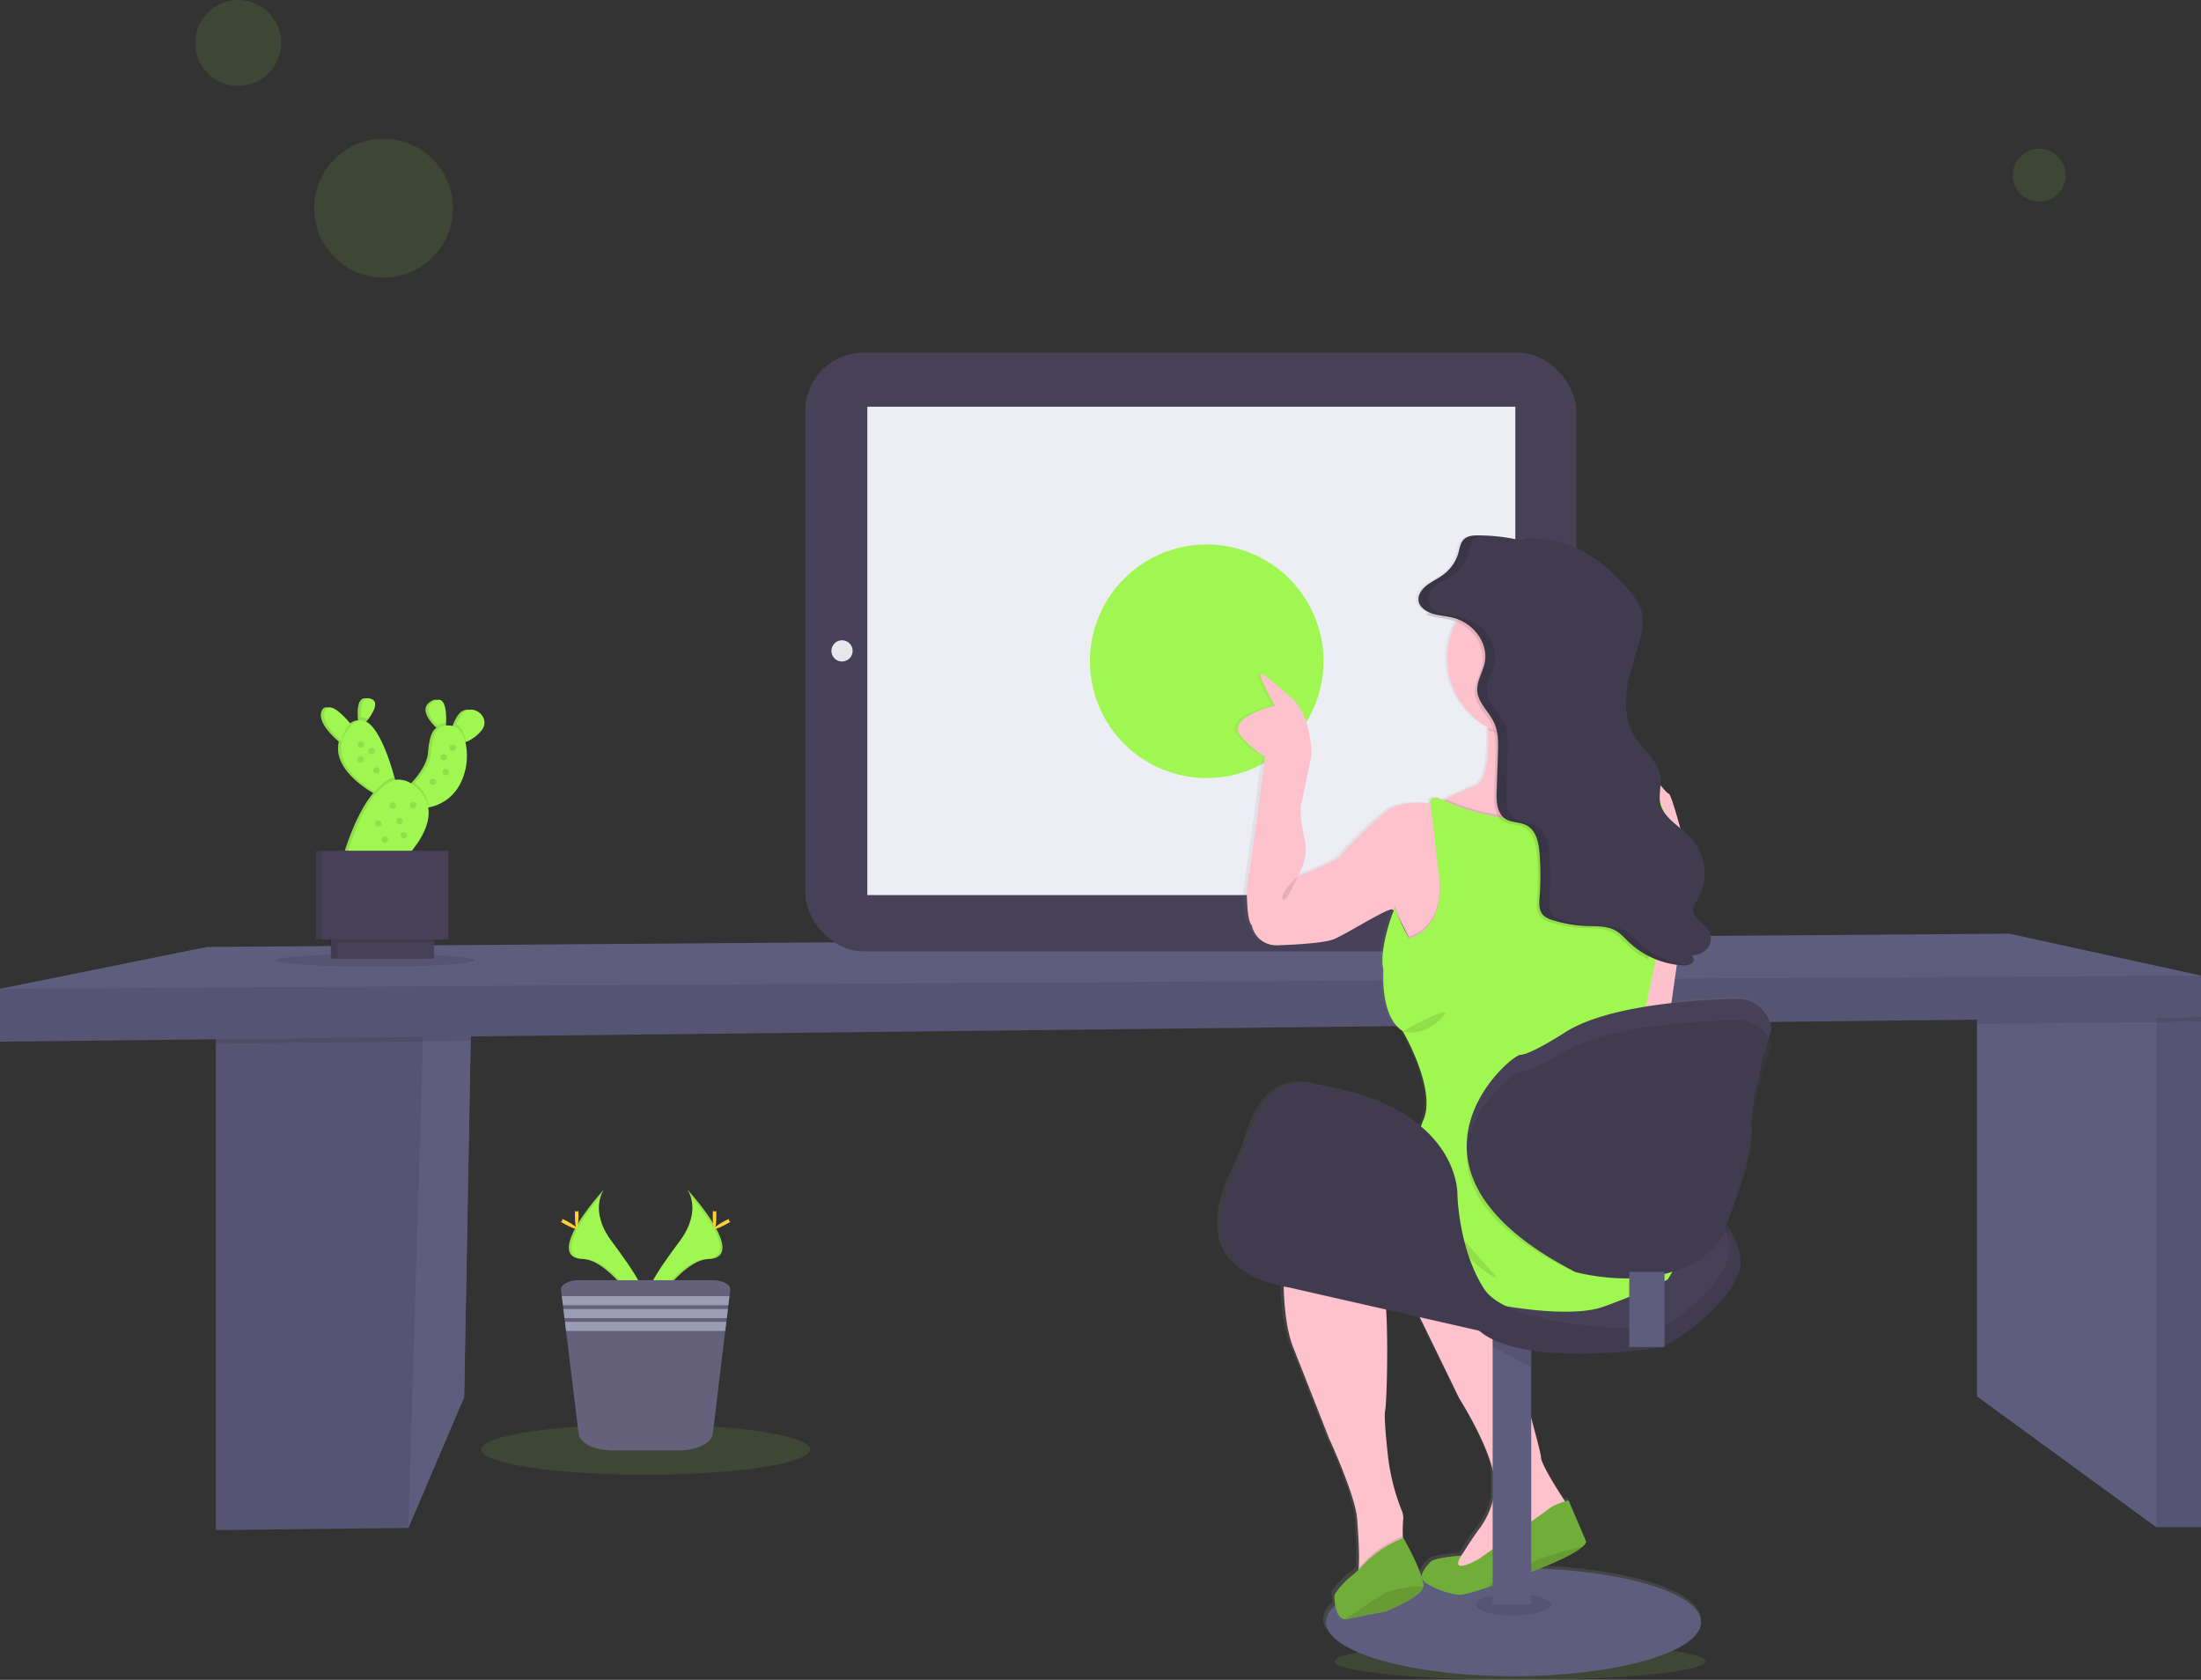 <svg xmlns="http://www.w3.org/2000/svg" xmlns:xlink="http://www.w3.org/1999/xlink" width="863.568" height="659" viewBox="0 0 863.568 659"><rect x="0" y="0" width="863.568" height="659" fill="#333333" stroke="none"/><defs><style>.a,.g{fill:#a1f751;}.a,.c,.k{opacity:0.1;}.b{fill:#5f5d7e;}.d{fill:#474157;}.e{fill:#ededf4;}.f{fill:#e6e8ec;}.h{fill:url(#a);}.i{fill:#fdc2cc;}.j{opacity:0.3;}.l{fill:#ffd037;}.m{fill:#65617d;}.n{fill:#9d9cb5;}</style><linearGradient id="a" x1="0.5" y1="1" x2="0.5" gradientUnits="objectBoundingBox"><stop offset="0" stop-color="gray" stop-opacity="0.251"/><stop offset="0.54" stop-color="gray" stop-opacity="0.122"/><stop offset="1" stop-color="gray" stop-opacity="0.102"/></linearGradient></defs><g transform="translate(0 -34.9)"><circle class="a" cx="27.23" cy="27.23" r="27.23" transform="translate(123.251 89.359)"/><circle class="a" cx="16.856" cy="16.856" r="16.856" transform="translate(76.58 34.9)"/><circle class="a" cx="10.373" cy="10.373" r="10.373" transform="translate(789.72 93.249)"/><ellipse class="a" cx="72.82" cy="7.261" rx="72.82" ry="7.261" transform="translate(523.569 679.378)"/><path class="b" d="M198.274,487.31l-.32,17.245L195.4,644.343l-21.9,51.3L98,696.5V495.254l78.784-6.241Z" transform="translate(-13.286 -61.332)"/><path class="c" d="M198.274,487.31l-.32,17.245L195.4,644.343l-21.9,51.3L98,696.5V495.254l78.784-6.241Z" transform="translate(-13.286 -61.332)"/><path class="b" d="M210.113,487.31l-.32,17.245-2.559,139.787-21.9,51.3L191.1,504.884l-.017-.121-2.455-15.75Z" transform="translate(-25.125 -61.332)"/><path class="c" d="M176.784,489.013l21.49-1.7-.32,17.245-18.715.207L98,505.671V495.254Z" transform="translate(-13.286 -61.332)"/><path class="b" d="M985.217,494.689v200.09H967.643L897.33,643.492V489.044l62.818-5.9L964,484.912l3.639,1.677Z" transform="translate(-121.649 -60.767)"/><rect class="c" width="17.574" height="209.867" transform="translate(845.994 424.145)"/><path class="c" d="M985.217,484.912v11.506l-17.574.2-70.313.778v-8.35l62.818-5.9L964,484.912l3.639,1.677v-1.677Z" transform="translate(-121.649 -60.767)"/><path class="b" d="M863.568,475.064v16.3L0,501V480.251l81.257-16.424,707.106-5.187Z" transform="translate(0 -57.445)"/><path class="c" d="M863.568,477.64v16.3L0,503.573V482.827Z" transform="translate(0 -60.021)"/><rect class="d" width="302.482" height="234.858" rx="22.82" transform="translate(315.95 173.27)"/><rect class="e" width="254.247" height="191.584" transform="translate(340.293 194.457)"/><circle class="f" cx="4.167" cy="4.167" r="4.167" transform="translate(326.202 286.078)"/><circle class="f" cx="6.872" cy="6.872" r="6.872" transform="translate(598.931 283.822)"/><path class="g" d="M662.394,375.857,629.882,356.1a4.443,4.443,0,0,0-6.6,3.873V398.4a4.443,4.443,0,0,0,6.6,3.873l32.511-18.654a4.452,4.452,0,0,0,0-7.763Zm24.446,3.328A45.815,45.815,0,1,0,641.025,425,45.815,45.815,0,0,0,686.84,379.185Zm-82.761,0a37.476,37.476,0,1,0,0-.009Z" transform="translate(-167.567 -84.869)"/><path class="h" d="M870.286,529.156a10.808,10.808,0,0,0-.977-3.043c.657-2.239,1.081-3.613,1.081-3.613a5.045,5.045,0,0,0-.1-.864A13.269,13.269,0,0,0,856.844,510.5c-5.187.1-15.024.441-25.933,1.668.622-4.365,1.366-9.587,2.144-14.963l1.426.156a6.835,6.835,0,0,1,1.02.052h.458a4.7,4.7,0,0,0,3.164-.968,1.867,1.867,0,0,0-.579-3.06,7.711,7.711,0,0,0,6.768-2.835,6.051,6.051,0,0,0,0-7.036c-1.824-2.593-5.688-4.322-5.9-7.374-.112-1.729,1.046-3.285,1.954-4.815a20.115,20.115,0,0,0-3.172-24.161,47.332,47.332,0,0,0-3.838-3.415c-1.9-6.985-3.89-13.226-4.478-13.425-.761-.251-2.066-1.893-3.311-3.3a15.9,15.9,0,0,0-.06-3.57c-.916-6.051-6.915-10.373-10.218-15.715s-3.9-11.886-3.052-18.006,2.982-12.042,4.72-18.015c1.3-4.435,2.377-9.146.925-13.546-1.029-3.138-3.268-5.852-5.576-8.4-5.541-6.129-11.929-11.869-19.813-15.56a39.374,39.374,0,0,0-17.539-3.752H775.9l-.951.052-.674.043-.674.069-.718.069h0c-.735.1-1.461.207-2.187.354a75.475,75.475,0,0,0-16.035-1.8h-.7a8.213,8.213,0,0,0-4.581,1.081c-1.919,1.34-2.161,3.743-2.74,5.835a16.191,16.191,0,0,1-6.224,8.644c-2.066,1.487-4.5,2.593-6.466,4.149s-3.51,3.89-2.982,6.189c.441,1.928,2.239,3.363,4.322,4.236-.251.311-.51.614-.752.934.406.164.864.311,1.236.432,2.593.769,5.385.864,8.013,1.565a17.559,17.559,0,0,1,2.126.717,30.36,30.36,0,0,0-3.553,14.28,30.765,30.765,0,0,0,16.1,26.988c0,.294,0,.579,0,.864.268,9.025-.415,20-5.031,21.862s-9.033,3.959-11.756,5.316l-.864.458c-.718-.328-1.435-.674-2.135-1.037,0,0-3.674-.432-3.034,2.369,0,0-11.108-1.729-17.2,3.017s-16.1,14.652-18.058,17.237-17.133,8.238-17.133,8.238,4.78-6.682,2.714-14.868c0,0-2.282-9.872-1.193-13.831s3.916-18.654,3.916-18.654.4-15.508-8.065-22.622-14.35-12.966-11.082-6.051a96.372,96.372,0,0,0,4.789,9.258s-20.236,4.806-13.053,12.31,9.137,7.512,9.137,7.512-2.394,18.525-2.835,21.974-4.322,29.728-4.322,29.728-.216,12.5,1.962,14.436a9.832,9.832,0,0,0,10.442,7.78s17.185-.432,21.974-2.369,21.317-12.284,23.063-11.635a.993.993,0,0,1,.337.225,2.45,2.45,0,0,1,.259.259c-1.729,3.829-5.826,16.83-4.08,23.219,0,0-1.521,18.093,7.616,23.91,0,0,13.269,22.406,8.264,34.465-.4.977-.752,1.876-1.081,2.749-7.6-6.3-19.19-12.1-36.894-15.309-1.807-.328-3.6-.726-5.385-1.158-5.031-1.219-18.871-2.334-25.458,19.545a96.263,96.263,0,0,1-5.844,14.8c-2.593,5.247-5.472,12.768-5.532,20.228-.147,10.46,5.256,20.824,24.861,24.628.216,7.78,1.107,17.047,3.769,23.711,5.437,13.572,14.142,35.546,14.142,35.546s10.442,22.406,11.1,31.448c.424,5.921,1.046,13.684.614,19.018a8.452,8.452,0,0,1-.086.951,22.932,22.932,0,0,1-2.922,2.654c-1.521.865-6.526,6.25-6.526,7.538a23.029,23.029,0,0,0,.328,3.682c-2.369,2.066-3.665,4.322-3.665,6.57,0,11.687,33.168,21.161,74.082,21.161s74.073-9.509,74.073-21.161c0-10.667-27.662-19.484-63.6-20.937,7.495-2.991,14.151-6.129,16.908-8.644a4.046,4.046,0,0,0,1.305-1.781l-6.959-16.156s-.545.121-1.349.354l-.484-.726c-3.095-4.711-9.051-14.1-9.051-16.649,0-.942-1.573-6.967-3.855-15.223V648.007c22.7,3.458,51.952-1.245,51.952-1.245l.13-.069h.57v-.311c3.933-2.178,23.608-13.7,29.443-28.984,1.729-4.46-.424-10.849-4.7-17.678,2.991-7.426,10.373-26.607,9.638-34.257,0-.406-.052-.864-.052-1.314a22.562,22.562,0,0,0,.086-2.351c.864-11.238,7.78-31.768,7.78-31.768S870.372,529.675,870.286,529.156Zm-146.953-49.93c1.573,2.766,3.259,6.3,3.924,7.737h0s-2.3-4.236-3.881-7.737Zm1.642,242.127-.164.061v-.864a51.317,51.317,0,0,1,.164-6.76,7.918,7.918,0,0,0-.743-3.509,82.984,82.984,0,0,1-5.3-20.859c-.864-7.538-1.582-15.759-1.132-17.85.674-3.207,1.227-27.5.389-39.47l13.381,3.008,15.56,31.725s10.01,15.491,13.113,27.714v12.24a29.908,29.908,0,0,1-4.677,10.148c-2.066,2.827-4.08,5.688-5.947,8.644-.57.916-1.2,1.859-1.833,2.74-.207,0-10.434.6-12.171,2.516-1.072,1.184-2.939,3.051-3.25,4.927l-.441.069c-2.005-5.973-6.907-14.479-6.907-14.479Z" transform="translate(-175.386 -84.308)"/><path class="c" d="M805.031,769.569l-3.458,11.238-14.7,12.75-21.611,6.207s-10.157-5.558-6.7-6.639a8.529,8.529,0,0,0,3.259-2.835c-1.21,4.409,8.411-1.271,8.411-1.271s24.852-17.721,27.446-19.666a19.544,19.544,0,0,1,5.532-2.533C804.3,768.506,805.031,769.569,805.031,769.569Z" transform="translate(-189.615 -143.63)"/><path class="i" d="M801.347,754.381l-3.458,11.238-14.7,12.75-21.611,6.207s-10.157-5.558-6.7-6.639a8.529,8.529,0,0,0,3.259-2.835,43.233,43.233,0,0,0,2.887-4.167c1.85-2.974,3.855-5.844,5.9-8.644a31.119,31.119,0,0,0,5.455-14.358c1.513-11.886-13.831-35.874-13.831-35.874L730.68,654.79l38.9,4.754s20.962,71.964,20.962,75.422c0,2.593,5.913,11.972,8.99,16.7C800.613,753.318,801.347,754.381,801.347,754.381Z" transform="translate(-185.932 -128.443)"/><ellipse class="b" cx="73.58" cy="21.222" rx="73.58" ry="21.222" transform="translate(520.259 650.03)"/><path class="g" d="M810.327,783.458a4.15,4.15,0,0,1-1.3,1.789c-5.342,4.9-25.319,12.188-37.663,16.148a87.38,87.38,0,0,1-9.88,2.809c-3.026.216-9.293-1.729-13.615-4.383s-.432-6.423,1.314-8.368,12.1-2.524,12.1-2.524c-4.97,8.273,7.339,1.011,7.339,1.011s24.852-17.721,27.446-19.666,7.348-3.026,7.348-3.026Z" transform="translate(-187.996 -143.689)"/><path class="j" d="M810.327,783.458a4.15,4.15,0,0,1-1.3,1.789c-5.342,4.9-25.319,12.188-37.663,16.148a87.38,87.38,0,0,1-9.88,2.809c-3.026.216-9.293-1.729-13.615-4.383s-.432-6.423,1.314-8.368,12.1-2.524,12.1-2.524c-4.97,8.273,7.339,1.011,7.339,1.011s24.852-17.721,27.446-19.666,7.348-3.026,7.348-3.026Z" transform="translate(-187.996 -143.689)"/><path class="c" d="M813.023,788.09c-5.342,4.9-25.319,12.188-37.663,16.148C786.546,794.763,805.3,789.81,813.023,788.09Z" transform="translate(-191.989 -146.514)"/><ellipse class="c" cx="14.721" cy="4.244" rx="14.721" ry="4.244" transform="translate(579.118 660.17)"/><rect class="b" width="15.128" height="111.944" transform="translate(585.653 552.47)"/><path class="c" d="M793.128,690.558v12.966c-3.026-.934-9.932-4.867-15.128-7.961V685h3.155Z" transform="translate(-192.347 -132.538)"/><path class="d" d="M754.27,624.9s49.947-12.854,62.378-22.475,61.245,35.649,54.8,52.73S841.517,684.6,841.517,684.6s-64.927,10.563-75.984-11.471S754.27,624.9,754.27,624.9Z" transform="translate(-189.13 -121.163)"/><path class="c" d="M754.27,624.9s49.947-12.854,62.378-22.475,61.245,35.649,54.8,52.73S841.517,684.6,841.517,684.6s-64.927,10.563-75.984-11.471S754.27,624.9,754.27,624.9Z" transform="translate(-189.13 -121.163)"/><path class="d" d="M749.27,618.9s49.947-12.854,62.378-22.475,61.245,35.649,54.8,52.73S836.517,678.6,836.517,678.6s-64.928,10.563-75.984-11.471S749.27,618.9,749.27,618.9Z" transform="translate(-188.452 -120.35)"/><path class="i" d="M691.169,473.513l-5.4-1.962s4.754-6.7,2.706-14.911c0,0-2.273-9.906-1.193-13.917s3.89-18.715,3.89-18.715.4-15.56-8.013-22.691-14.246-12.966-11-6.051a96.291,96.291,0,0,0,4.754,9.293s-20.1,4.815-12.967,12.353,9.077,7.529,9.077,7.529-2.377,18.585-2.809,22.043-4.322,29.823-4.322,29.823-.216,12.534,1.945,14.479a9.777,9.777,0,0,0,10.373,7.78C679.742,498.538,698.085,478.267,691.169,473.513Z" transform="translate(-176.677 -92.84)"/><path class="i" d="M834,434.794v12.1l-12.534,4.089L800.119,466.7l-5.662,4.167L769.172,460.71,753.18,443.854s.778-.424,2.126-1.124l.864-.458c2.706-1.357,6.967-3.458,11.679-5.334s5.264-12.871,5-21.931v-.864c-.216-6.354-.864-11.549-.864-11.549s2.636-.5,6.475-1.072c10.641-1.582,30.5-3.717,28.751,2.8a15.014,15.014,0,0,0,0,6.734c.052.242.1.493.164.735,1.8,7.858,7.365,16.087,7.365,16.087l17.289,6.224.484.173Z" transform="translate(-188.982 -93.885)"/><path class="i" d="M845.019,443.916v-3.674a12.1,12.1,0,0,1,4.106,0c1.513.432,4.383,4.97,5.679,5.4s9.232,30.039,8.368,32.632-9.033,61.141-9.033,61.141l-16.467,18.153-3.242-49.921,10.589-29.607Z" transform="translate(-199.997 -99.333)"/><path class="i" d="M745.843,601.77s-15.05,3.242-13.139,8,10.33,4.971,10.33,4.971Z" transform="translate(-186.184 -121.255)"/><path class="i" d="M759.776,485.287l-11.454,24.68-13.615,9.941-2.377-15.361s-4.6-10.157-6.578-11.877a.993.993,0,0,0-.337-.225c-1.729-.648-18.153,9.725-22.908,11.67s-21.827,2.377-21.827,2.377l7.564-27.014s15.128-5.619,17.073-8.212,11.886-12.534,17.937-17.289,17.09-3.026,17.09-3.026l.173.069,2.835,1.228,8.212,20.1Z" transform="translate(-179.154 -100.767)"/><path class="i" d="M730.061,754a51.589,51.589,0,0,0-.164,6.777c.06,2.412.164,4.46.164,4.46l-4.97,10.373s-17.073,5.619-14.263,3.242c.977-.821,1.478-2.956,1.729-5.783.424-5.342-.19-13.131-.614-19.069-.648-9.077-11.022-31.552-11.022-31.552s-8.644-22.043-14.047-35.658-3.458-38.251-3.458-38.251.864-18.585,4.754-24.2,19.018-7.564,19.018-7.564l7.1,23.538s5.835,22.043,8,25.285,1.513,41.925.648,46.031c-.441,2.1.3,10.373,1.132,17.911a84.119,84.119,0,0,0,5.256,20.919,7.987,7.987,0,0,1,.743,3.544Z" transform="translate(-179.478 -123.289)"/><path class="c" d="M734.365,787.82l-4.97,10.373s-17.073,5.619-14.263,3.242c.977-.821,1.478-2.956,1.729-5.783.614-.614,1.271-1.288,1.945-1.98a43.643,43.643,0,0,1,15.43-10.313h0C734.261,785.772,734.365,787.82,734.365,787.82Z" transform="translate(-183.782 -145.873)"/><path class="g" d="M740.993,803.383a.515.515,0,0,1,0,.121c-.864,4.106-15.128,9.725-15.128,9.725s-9.077,1.513-14.263,2.809a3.587,3.587,0,0,1-1.219.112c-4-.3-4.184-8-4.184-9.189s4.97-6.7,6.483-7.564a46.352,46.352,0,0,0,4.806-4.607,44.606,44.606,0,0,1,15.75-10.52h0S741.685,799.121,740.993,803.383Z" transform="translate(-182.613 -145.996)"/><path class="j" d="M740.993,803.38a.515.515,0,0,1,0,.121c-.864,4.106-15.128,9.725-15.128,9.725s-9.077,1.513-14.263,2.809a3.587,3.587,0,0,1-1.219.112c-4-.3-4.184-8-4.184-9.189s4.97-6.7,6.483-7.564a45.831,45.831,0,0,0,4.875-4.677A43.712,43.712,0,0,1,733,784.345l.242-.095S741.685,799.118,740.993,803.38Z" transform="translate(-182.613 -145.993)"/><path class="c" d="M741.65,806.357a.515.515,0,0,1,0,.121c-.864,4.106-15.128,9.725-15.128,9.725s-9.077,1.513-14.263,2.809a3.587,3.587,0,0,1-1.219.112c4.7-3.224,16.1-10.961,17.643-11.134S737.8,805.64,741.65,806.357Z" transform="translate(-183.269 -148.971)"/><path class="c" d="M810.359,411.792c-5.342,4.4-10.252,3.769-17.712,3.769-5.394,0-12.4,1.893-16.822-.536-.182-6.751-.864-12.431-.864-12.431s37.6-7.132,35.226,1.729a15.714,15.714,0,0,0,.173,7.469Z" transform="translate(-191.935 -93.885)"/><path class="i" d="M819.238,380.214a30.9,30.9,0,0,1-30.9,30.9,21.531,21.531,0,0,1-2.369-.086h0a30.9,30.9,0,1,1,33.281-30.817Z" transform="translate(-189.56 -87.03)"/><path class="c" d="M758.632,472.423l8.212,12.966-11.454,24.68-13.615,9.941-2.377-15.4s-4.6-10.157-6.578-11.877c.57-1.392.959-2.031.959-1.521,0,2.161,5.316,11.886,5.316,11.886,16.424-5.619,11.324-27.446,11.324-27.446s-2.04-19.45-2.835-24.567l2.835,1.228Z" transform="translate(-186.222 -100.826)"/><path class="c" d="M834,440.189v12.1l-12.534,4.089-21.352,15.715-5.662,4.167L769.172,466.1,753.18,449.248s.778-.424,2.126-1.124l.864-.458c11.125,5.057,23.167,6.915,31.768,7.581a95.947,95.947,0,0,0,11.895.268c32.563-5.187,33.531-13.053,32.719-15.845Z" transform="translate(-188.982 -99.28)"/><path class="g" d="M834.245,636.153a242.291,242.291,0,0,1-25.069,10.589c-14.911,5.4-47.76-1.729-51.866-2.809s-35.658-13.615-47.76-18.369-15.128-.864-17.937-1.3-4.754-5.835-5.187-7.348,7.78-14.7,12.318-21.395,18.153-5.4,20.1-5.835,15.56,0,15.56,0-.864-4.322,4.106-16.424-8.212-34.577-8.212-34.577c-9.077-5.835-7.564-23.988-7.564-23.988-2.161-8,4.754-26.365,4.754-24.2s5.316,11.886,5.316,11.886c16.424-5.619,11.324-27.446,11.324-27.446s-2.377-22.691-3.008-25.5,3.008-2.377,3.008-2.377q1.055.545,2.126,1.037c11.376,5.359,23.824,7.313,32.658,7.987a95.954,95.954,0,0,0,11.895.268c39.479-6.371,32.485-16.528,32.226-16.891l1.919.683c14.263,10.373,9.941,44.734,9.941,44.734l-5.342,25.648-3.968,19.1s14.047,85.147,15.344,89.469S834.245,636.153,834.245,636.153Z" transform="translate(-179.93 -99.251)"/><path class="c" d="M734.73,622c-.864.648-10.589,20.746-3.458,26.365S734.73,622,734.73,622Z" transform="translate(-185.66 -123.998)"/><path class="c" d="M743.68,625.27c.216.648,20.314,32.632,31.336,35.226Z" transform="translate(-187.694 -124.441)"/><path class="c" d="M799.186,332.461l-3.216.683a21.675,21.675,0,0,1,2.714-.8Z" transform="translate(-194.783 -84.729)"/><path class="c" d="M841.165,472.657l-6.051,25.63a31.309,31.309,0,0,1-8.4-5.627c-1.928-1.833-3.656-3.933-6.137-5.135-3.19-1.547-7.036-1.34-10.659-1.47a51.278,51.278,0,0,1-13.33-2.282,9.407,9.407,0,0,1-3.458-1.677c-2.057-1.815-1.919-4.746-1.729-7.3a112.013,112.013,0,0,0,.13-14.946c-.052-.934-.121-1.867-.2-2.8-.346-4.175-1.47-9.016-5.74-10.805-2.2-.864-4.815-.8-6.915-1.841a5.717,5.717,0,0,1-.864-.536c-3.112-2.178-3.4-6.544-3.276-10.218q.277-7.572.527-15.154a44.044,44.044,0,0,0-.164-7.477h0a16.6,16.6,0,0,0-1.349-4.772c-1.876-4.011-5.783-7.356-6.483-11.592a4.682,4.682,0,0,1-.078-.6c-.363-3.786,2.023-7.313,2.861-11.039,1.677-7.495-3.959-15.707-12.249-17.859-2.593-.674-5.377-.8-7.961-1.573a12.789,12.789,0,0,1-1.219-.432c6.259-8.35,16.986-13.831,29.166-13.831,19.3,0,34.958,13.831,34.958,30.9,0,9.682-5.04,18.317-12.915,23.988.052.242.112.493.182.735,2.031,7.858,8.333,16.087,8.333,16.087l19.571,6.224,2.178.692C846.058,438.313,841.165,472.657,841.165,472.657Z" transform="translate(-188.337 -87.031)"/><path class="c" d="M867.913,520.707a2.936,2.936,0,0,1-.553-.078A1.15,1.15,0,0,1,867.913,520.707Z" transform="translate(-204.461 -110.254)"/><path class="d" d="M784.4,331.188A74.339,74.339,0,0,0,767.9,329.26c-1.807,0-3.743.1-5.187,1.089-1.91,1.34-2.152,3.76-2.723,5.852a16.234,16.234,0,0,1-6.181,8.644c-2.049,1.5-4.46,2.593-6.423,4.167s-3.458,3.907-2.965,6.207,3.077,4.072,5.671,4.806,5.351.864,7.961,1.573c8.29,2.152,13.917,10.373,12.24,17.851-.864,3.726-3.224,7.253-2.861,11.039.424,4.521,4.6,8,6.561,12.2,1.789,3.821,1.668,8.108,1.53,12.24L775,430.087c-.138,3.994.207,8.8,4.149,10.754,2.109,1.037,4.737.925,6.915,1.841,4.27,1.781,5.394,6.63,5.74,10.8a111.6,111.6,0,0,1,.069,17.747c-.2,2.593-.337,5.489,1.729,7.3a9.266,9.266,0,0,0,3.458,1.677,51.278,51.278,0,0,0,13.33,2.282c3.631.138,7.469-.069,10.658,1.469,2.481,1.2,4.21,3.311,6.137,5.135a33.921,33.921,0,0,0,20.038,8.774c1.6.138,3.415.1,4.53-.925s.458-3.25-1.132-3.121a7.685,7.685,0,0,0,7.279-2.783,6.137,6.137,0,0,0,0-7.062c-1.807-2.593-5.645-4.322-5.852-7.4-.112-1.729,1.037-3.293,1.936-4.832a20.323,20.323,0,0,0-3.146-24.2c-4.054-4.192-10.131-7.374-11.549-12.75-.942-3.6.484-7.374-.061-11.03-.864-6.051-6.855-10.373-10.148-15.767s-3.873-11.921-3.034-18.058,2.965-12.1,4.694-18.067c1.288-4.452,2.351-9.18.916-13.6-1.029-3.138-3.242-5.861-5.541-8.428-5.506-6.146-11.843-11.9-19.674-15.56s-17.375-5.074-25.691-2.369" transform="translate(-187.782 -84.312)"/><path class="c" d="M784.4,331.188A74.339,74.339,0,0,0,767.9,329.26c-1.807,0-3.743.1-5.187,1.089-1.91,1.34-2.152,3.76-2.723,5.852a16.234,16.234,0,0,1-6.181,8.644c-2.049,1.5-4.46,2.593-6.423,4.167s-3.458,3.907-2.965,6.207,3.077,4.072,5.671,4.806,5.351.864,7.961,1.573c8.29,2.152,13.917,10.373,12.24,17.851-.864,3.726-3.224,7.253-2.861,11.039.424,4.521,4.6,8,6.561,12.2,1.789,3.821,1.668,8.108,1.53,12.24L775,430.087c-.138,3.994.207,8.8,4.149,10.754,2.109,1.037,4.737.925,6.915,1.841,4.27,1.781,5.394,6.63,5.74,10.8a111.6,111.6,0,0,1,.069,17.747c-.2,2.593-.337,5.489,1.729,7.3a9.266,9.266,0,0,0,3.458,1.677,51.278,51.278,0,0,0,13.33,2.282c3.631.138,7.469-.069,10.658,1.469,2.481,1.2,4.21,3.311,6.137,5.135a33.921,33.921,0,0,0,20.038,8.774c1.6.138,3.415.1,4.53-.925s.458-3.25-1.132-3.121a7.685,7.685,0,0,0,7.279-2.783,6.137,6.137,0,0,0,0-7.062c-1.807-2.593-5.645-4.322-5.852-7.4-.112-1.729,1.037-3.293,1.936-4.832a20.323,20.323,0,0,0-3.146-24.2c-4.054-4.192-10.131-7.374-11.549-12.75-.942-3.6.484-7.374-.061-11.03-.864-6.051-6.855-10.373-10.148-15.767s-3.873-11.921-3.034-18.058,2.965-12.1,4.694-18.067c1.288-4.452,2.351-9.18.916-13.6-1.029-3.138-3.242-5.861-5.541-8.428-5.506-6.146-11.843-11.9-19.674-15.56s-17.375-5.074-25.691-2.369" transform="translate(-187.782 -84.312)"/><path class="c" d="M737.18,553.1s7.348,2.809,15.128-4.97S737.18,553.1,737.18,553.1Z" transform="translate(-186.813 -113.642)"/><g class="k" transform="translate(556.418 245)"><path d="M794.169,331.245a30.744,30.744,0,0,1,4.322-.545,32.789,32.789,0,0,0-6.051.19Z" transform="translate(-750.723 -329.499)"/><path d="M830.969,489.1c-1.936-1.824-3.656-3.933-6.146-5.135-3.181-1.539-7.028-1.331-10.659-1.47a51,51,0,0,1-13.33-2.282,9.266,9.266,0,0,1-3.458-1.677c-2.057-1.815-1.91-4.737-1.729-7.3a111.616,111.616,0,0,0-.069-17.747c-.354-4.167-1.47-9.016-5.749-10.8-2.187-.916-4.806-.8-6.915-1.841-3.942-1.954-4.322-6.76-4.158-10.754q.268-7.581.527-15.154c.147-4.141.259-8.428-1.53-12.249-1.962-4.193-6.137-7.668-6.561-12.2-.354-3.778,2.031-7.313,2.87-11.039,1.677-7.495-3.959-15.7-12.249-17.851-2.593-.674-5.377-.813-7.961-1.573s-5.091-2.4-5.627-4.754.994-4.633,2.956-6.215,4.374-2.671,6.431-4.167a16.173,16.173,0,0,0,6.172-8.644c.579-2.092.864-4.5,2.723-5.852a6.915,6.915,0,0,1,3.544-1.037c-.769,0-1.539-.043-2.3-.043-1.807,0-3.743.1-5.187,1.081-1.91,1.349-2.152,3.76-2.723,5.852a16.234,16.234,0,0,1-6.181,8.644c-2.049,1.5-4.46,2.593-6.423,4.167s-3.458,3.907-2.965,6.215,3.051,3.985,5.636,4.754,5.351.864,7.961,1.573c8.29,2.152,13.917,10.373,12.24,17.851-.864,3.726-3.224,7.261-2.861,11.039.424,4.53,4.6,8,6.561,12.2,1.789,3.821,1.677,8.108,1.53,12.249q-.268,7.572-.527,15.154c-.138,3.994.207,8.8,4.149,10.754,2.109,1.037,4.737.925,6.915,1.841,4.27,1.781,5.394,6.63,5.74,10.8a111.6,111.6,0,0,1,.069,17.747c-.2,2.593-.337,5.489,1.729,7.3a9.267,9.267,0,0,0,3.458,1.677,50.926,50.926,0,0,0,13.33,2.282c3.631.138,7.469-.069,10.659,1.47,2.481,1.2,4.21,3.311,6.146,5.135a33.869,33.869,0,0,0,20.029,8.774,9.257,9.257,0,0,0,2.9-.112,33.808,33.808,0,0,1-18.966-8.662Z" transform="translate(-744.18 -329.32)"/></g><path class="c" d="M688.488,484s-6.915,6.345-5.9,8.938S688.488,484,688.488,484Z" transform="translate(-179.398 -105.289)"/><path class="d" d="M691.112,578.264c-4.988-1.219-18.741-2.343-25.285,19.605a97.1,97.1,0,0,1-5.8,14.842C653.751,625.6,645.643,652.1,681.3,657.939l85.579,19.45s45.815,5.619,48.84,3.458,2.593-6.915,2.593-6.915-50.569,0-60.51-15.56-10.373-36.738-10.373-36.738,1.245-32.7-51-42.2C694.7,579.1,692.884,578.7,691.112,578.264Z" transform="translate(-175.608 -117.994)"/><path class="c" d="M691.112,578.434c-4.988-1.219-18.741-2.343-25.285,19.614a97.1,97.1,0,0,1-5.8,14.842c-6.276,12.88-14.384,39.384,21.274,45.218l85.579,19.45s45.815,5.619,48.84,3.458,2.593-6.915,2.593-6.915-50.569,0-60.51-15.56S747.43,621.8,747.43,621.8s1.245-32.7-51-42.2C694.7,579.273,692.884,578.849,691.112,578.434Z" transform="translate(-175.608 -118.017)"/><path class="d" d="M885.652,550.728A13.217,13.217,0,0,0,872.3,539.56c-12.31.225-50.2,1.867-67.8,13.364,0,0-13.4,8.644-17.289,8.644s-56.62,44.951,21.611,85.147c0,0,41.925,11.929,58.349-16.078,0,0,11.67-30.082,10.805-40.5s7.78-38.51,7.78-38.51S885.738,551.29,885.652,550.728Z" transform="translate(-190.752 -112.821)"/><path class="c" d="M885.652,559.622c-.985-6.051-6.743-10.425-13.355-10.313-12.31.207-50.2,1.729-67.8,12.335,0,0-13.4,7.979-17.289,7.979s-56.62,41.493,21.611,78.6c0,0,41.925,11.013,58.349-14.842,0,0,11.67-27.774,10.805-37.387s7.78-35.545,7.78-35.545S885.738,560.141,885.652,559.622Z" transform="translate(-190.752 -114.143)"/><rect class="b" width="13.831" height="29.451" transform="translate(639.248 533.885)"/><ellipse class="c" cx="38.934" cy="2.498" rx="38.934" ry="2.498" transform="translate(108.227 409.13)"/><path class="g" d="M300.081,409.61a14.849,14.849,0,0,0-1.971,3.708c-.121.328-.242.692-.363,1.046a3.19,3.19,0,0,0-.683-.233,9.8,9.8,0,0,0-3.086-.268c0-.4.052-.864.061-1.262.13-4.556-.406-10.909-4.754-8.221-4.167,2.593-1.193,6.915,1.5,9.69l.692.674c-2.455,1.729-2.922,5.818-3.328,10.062s-4.011,8.9-6.405,11.532c-.242.268-.458.51-.674.735a8.739,8.739,0,0,0-6.959-1.789c-.1-.372-.207-.761-.32-1.176-1.936-6.985-5.956-19.1-11.082-21.749l.674-.864c2.178-2.853,4.633-7.08,1.011-8.169s-3.95,3.674-3.752,7.235c0,.449.069.864.1,1.262a5.334,5.334,0,0,0-3.786,1.85l-.562-.657c-2.939-3.458-8.325-8.964-9.958-4.806-1.521,3.873,3.224,8.9,6.561,11.808l.207.182c-2.239,9.1,7.512,16.537,12.8,19.752l.683.415c-7.261,8.558-11.748,24.593-11.748,24.593l20.331,3.631s13.485-11.627,11.756-22.553h.138c13.477-2.7,16.537-17.064,14.436-25.6l.242-.1a15.335,15.335,0,0,0,6.241-4.72C311.854,410.379,303.936,404.466,300.081,409.61Z" transform="translate(-120.244 -94.331)"/><path class="c" d="M300.081,409.61a14.849,14.849,0,0,0-1.971,3.708c-.121.328-.242.692-.363,1.046a3.19,3.19,0,0,0-.683-.233,9.8,9.8,0,0,0-3.086-.268c0-.4.052-.864.061-1.262.13-4.556-.406-10.909-4.754-8.221-4.167,2.593-1.193,6.915,1.5,9.69l.692.674c-2.455,1.729-2.922,5.818-3.328,10.062s-4.011,8.9-6.405,11.532c-.242.268-.458.51-.674.735a8.739,8.739,0,0,0-6.959-1.789c-.1-.372-.207-.761-.32-1.176-1.936-6.985-5.956-19.1-11.082-21.749l.674-.864c2.178-2.853,4.633-7.08,1.011-8.169s-3.95,3.674-3.752,7.235c0,.449.069.864.1,1.262a5.334,5.334,0,0,0-3.786,1.85l-.562-.657c-2.939-3.458-8.325-8.964-9.958-4.806-1.521,3.873,3.224,8.9,6.561,11.808l.207.182c-2.239,9.1,7.512,16.537,12.8,19.752l.683.415c-7.261,8.558-11.748,24.593-11.748,24.593l20.331,3.631s13.485-11.627,11.756-22.553h.138c13.477-2.7,16.537-17.064,14.436-25.6l.242-.1a15.335,15.335,0,0,0,6.241-4.72C311.854,410.379,303.936,404.466,300.081,409.61Z" transform="translate(-120.244 -94.331)"/><path class="g" d="M259.807,416.029l-2.351,6.959s-1.323-.934-2.991-2.4c-3.337-2.913-8.082-7.935-6.561-11.808,1.634-4.158,7.019,1.331,9.958,4.806C259.021,414.957,259.807,416.029,259.807,416.029Z" transform="translate(-120.444 -94.889)"/><path class="g" d="M267.084,411.505a33.625,33.625,0,0,1-2.317,2.723,36.494,36.494,0,0,1-.424-3.657c-.2-3.561.181-8.29,3.752-7.235S269.227,408.653,267.084,411.505Z" transform="translate(-122.706 -94.334)"/><path class="g" d="M301.93,412.69c-.069,2.291-.294,4.115-.294,4.115a29.39,29.39,0,0,1-2.965-2.645c-2.688-2.792-5.662-7.1-1.5-9.69C301.515,401.781,302.051,408.135,301.93,412.69Z" transform="translate(-126.882 -94.421)"/><path class="g" d="M317.491,416.3a15.335,15.335,0,0,1-6.258,4.711,17.449,17.449,0,0,1-2.092.752l-2.8-3.933a28.576,28.576,0,0,1,1.158-3.821,14.852,14.852,0,0,1,1.971-3.708C313.359,405.166,321.26,411.078,317.491,416.3Z" transform="translate(-128.405 -95.03)"/><path class="c" d="M258.911,414.57c1.184,1.374,1.971,2.446,1.971,2.446l-2.351,6.959s-1.323-.934-2.991-2.4a13.615,13.615,0,0,1,2.68-6.112A8.109,8.109,0,0,1,258.911,414.57Z" transform="translate(-121.518 -95.877)"/><path class="c" d="M267.09,412.664a33.618,33.618,0,0,1-2.317,2.723,36.494,36.494,0,0,1-.424-3.657,4.72,4.72,0,0,1,2.74.934Z" transform="translate(-122.713 -95.492)"/><path class="g" d="M277.52,440.485l-5.913,2.593s-1.288-.622-3.147-1.781c-6.215-3.829-18.706-13.451-10.33-24.792s15.361,9.007,18.11,18.948C277.114,438.436,277.52,440.485,277.52,440.485Z" transform="translate(-121.49 -95.686)"/><path class="c" d="M299.22,415.55a4.815,4.815,0,0,1,3.259-1.47c-.069,2.291-.294,4.115-.294,4.115a29.386,29.386,0,0,1-2.965-2.645Z" transform="translate(-127.44 -95.81)"/><path class="c" d="M311.233,421.9a17.453,17.453,0,0,1-2.092.752l-2.8-3.933A28.576,28.576,0,0,1,307.5,414.9C309.322,415.972,310.654,418.591,311.233,421.9Z" transform="translate(-128.405 -95.922)"/><path class="g" d="M293.136,447.681l-.994.173c-19.821,3.017-6.535-7.676-6.535-7.676s.864-.821,2.1-2.17c2.394-2.637,5.991-7.261,6.405-11.532.622-6.423,1.34-12.448,8.921-10.676C310.511,417.538,311.937,443.921,293.136,447.681Z" transform="translate(-125.004 -96.001)"/><rect class="d" width="37.871" height="9.958" transform="translate(129.924 401.022)"/><rect class="d" width="49.48" height="34.75" transform="translate(123.908 368.657)"/><rect class="c" width="37.871" height="9.958" transform="translate(129.561 401.022)"/><rect class="c" width="49.48" height="34.75" transform="translate(123.752 368.666)"/><rect class="d" width="37.871" height="9.958" transform="translate(132.414 401.022)"/><path class="c" d="M278.34,439c.864,2.974,1.279,5.022,1.279,5.022l-5.913,2.593s-1.288-.622-3.147-1.781C272.877,441.87,275.487,439.648,278.34,439Z" transform="translate(-123.555 -99.189)"/><path class="c" d="M293.136,451.213l-.994.173c-19.821,3.017-6.535-7.676-6.535-7.676s.864-.821,2.1-2.17C291.407,444.531,292.971,447.842,293.136,451.213Z" transform="translate(-125.004 -99.533)"/><path class="g" d="M257.76,469.97s11.1-39.764,26.668-27.489-6.336,31.12-6.336,31.12Z" transform="translate(-121.819 -99.342)"/><circle class="c" cx="1.245" cy="1.245" r="1.245" transform="translate(140.297 325.807)"/><circle class="c" cx="1.245" cy="1.245" r="1.245" transform="translate(140.194 331.625)"/><circle class="c" cx="1.245" cy="1.245" r="1.245" transform="translate(176.301 326.949)"/><circle class="c" cx="1.245" cy="1.245" r="1.245" transform="translate(147.247 356.728)"/><circle class="c" cx="1.245" cy="1.245" r="1.245" transform="translate(173.708 336.604)"/><circle class="c" cx="1.245" cy="1.245" r="1.245" transform="translate(160.845 349.467)"/><circle class="c" cx="1.245" cy="1.245" r="1.245" transform="translate(144.55 328.297)"/><circle class="c" cx="1.245" cy="1.245" r="1.245" transform="translate(172.878 330.691)"/><circle class="c" cx="1.245" cy="1.245" r="1.245" transform="translate(168.625 340.339)"/><circle class="c" cx="1.245" cy="1.245" r="1.245" transform="translate(155.546 355.795)"/><circle class="c" cx="1.245" cy="1.245" r="1.245" transform="translate(152.849 349.674)"/><circle class="c" cx="1.245" cy="1.245" r="1.245" transform="translate(146.418 335.878)"/><rect class="c" width="37.871" height="3.639" transform="translate(132.414 401.022)"/><rect class="d" width="49.48" height="34.75" transform="translate(126.397 368.657)"/><circle class="c" cx="1.245" cy="1.245" r="1.245" transform="translate(157.206 361.396)"/><circle class="c" cx="1.245" cy="1.245" r="1.245" transform="translate(149.737 362.952)"/><path class="g" d="M409.73,626s6.163,8.065-2.844,20.236-16.424,22.475-13.451,30.048c0,0,13.606-22.614,24.68-22.925S421.91,639.606,409.73,626Z" transform="translate(-140.122 -124.54)"/><path class="c" d="M409.783,626a9.932,9.932,0,0,1,1.262,2.524c10.8,12.69,16.554,24.533,6.172,24.835-9.673.3-21.274,17.591-24.057,21.913.1.337.207.674.328.994,0,0,13.606-22.614,24.68-22.925S421.963,639.606,409.783,626Z" transform="translate(-140.175 -124.54)"/><path class="l" d="M425.428,637.615c0,2.835-.32,5.135-.709,5.135s-.709-2.3-.709-5.135.4-1.5.787-1.5S425.428,634.771,425.428,637.615Z" transform="translate(-144.357 -125.868)"/><path class="l" d="M429.437,641.514c-2.49,1.357-4.659,2.178-4.849,1.833s1.677-1.729,4.175-3.086,1.5-.372,1.729,0S431.936,640.157,429.437,641.514Z" transform="translate(-144.434 -126.379)"/><path class="g" d="M372.529,626s-6.163,8.065,2.844,20.236,16.424,22.475,13.442,30.048c0,0-13.6-22.614-24.671-22.925S360.349,639.606,372.529,626Z" transform="translate(-135.501 -124.54)"/><path class="c" d="M372.529,626a9.935,9.935,0,0,0-1.262,2.524c-10.8,12.69-16.554,24.533-6.172,24.835,9.673.3,21.274,17.591,24.057,21.913a9.585,9.585,0,0,1-.337.994s-13.6-22.6-24.671-22.9S360.349,639.606,372.529,626Z" transform="translate(-135.501 -124.54)"/><path class="l" d="M361.44,637.615c0,2.835.32,5.135.709,5.135s.709-2.3.709-5.135-.4-1.5-.787-1.5S361.44,634.771,361.44,637.615Z" transform="translate(-135.875 -125.868)"/><path class="l" d="M356.647,641.514c2.49,1.357,4.659,2.178,4.849,1.833s-1.677-1.729-4.175-3.086-1.5-.372-1.729,0S354.149,640.157,356.647,641.514Z" transform="translate(-135.015 -126.379)"/><ellipse class="a" cx="64.487" cy="9.898" rx="64.487" ry="9.898" transform="translate(188.827 593.661)"/><path class="m" d="M421.528,671.019l-.311,2.515-.432,3.561-.173,1.478-.441,3.561-.182,1.487-.432,3.553-4.893,40.455c-.441,3.613-6.345,6.423-13.459,6.423H375.514c-7.123,0-12.966-2.809-13.451-6.423l-4.945-40.455-.432-3.553-.182-1.487-.441-3.561-.173-1.478-.432-3.561-.311-2.515c-.251-2.04,2.939-3.769,6.976-3.769H414.56C418.58,667.25,421.778,668.979,421.528,671.019Z" transform="translate(-135.02 -130.132)"/><path class="n" d="M320.767,623.15l-.432,3.553H255.442l-.432-3.553Z" transform="translate(-34.571 -79.748)"/><path class="n" d="M320.257,628.98l-.432,3.561H256.151l-.441-3.561Z" transform="translate(-34.666 -80.538)"/><path class="n" d="M319.732,634.81l-.432,3.561H256.862l-.432-3.561Z" transform="translate(-34.764 -81.328)"/></g></svg>